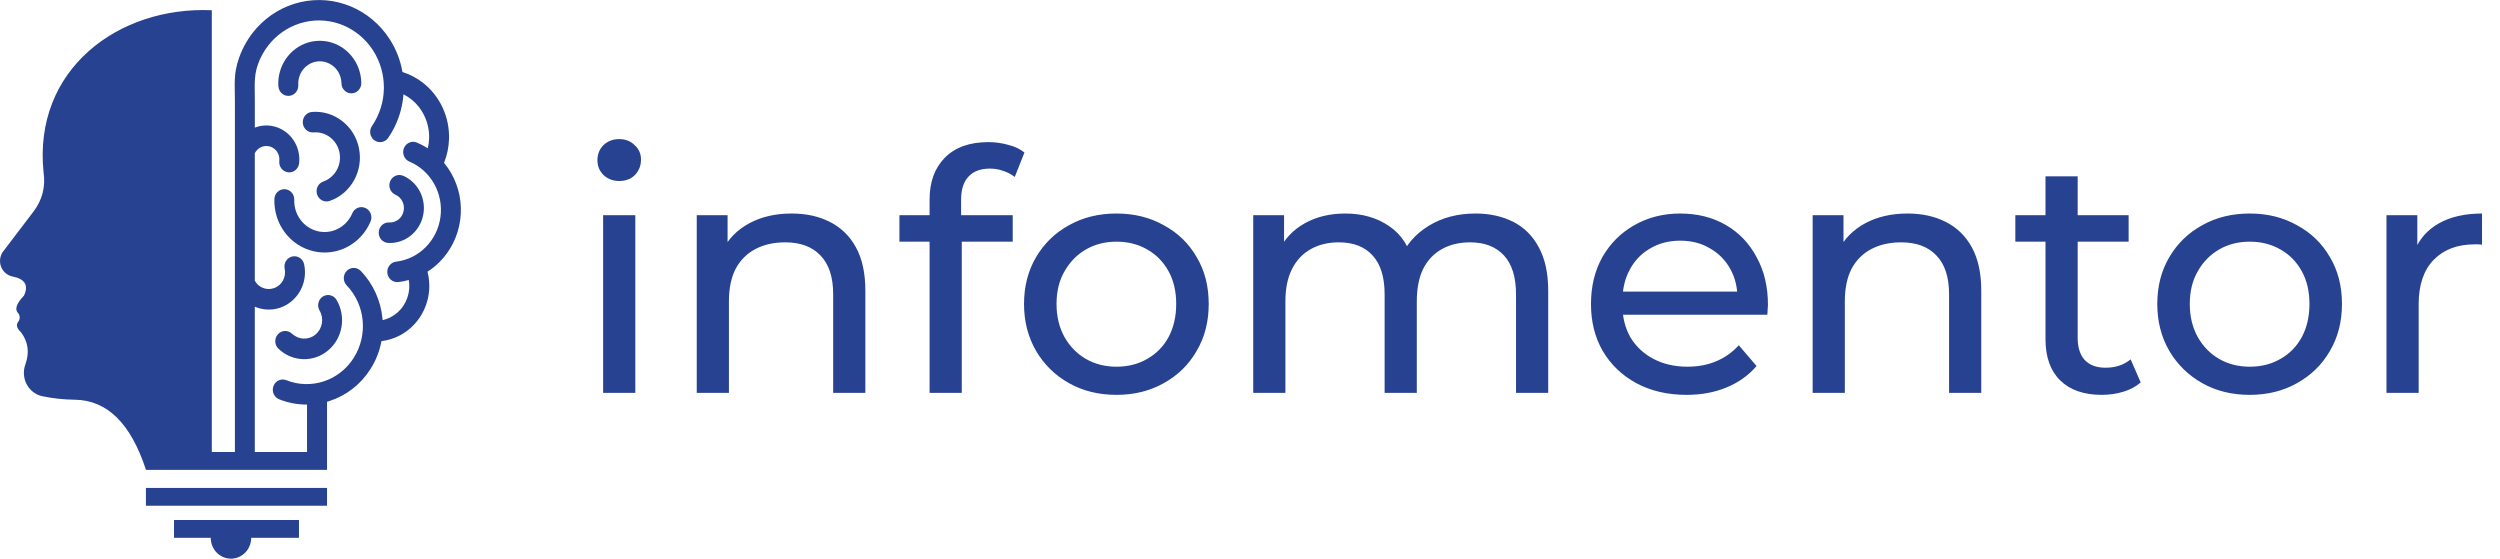 <svg width="179" height="40" viewBox="0 0 179 40" fill="none" xmlns="http://www.w3.org/2000/svg">
<path fill-rule="evenodd" clip-rule="evenodd" d="M19.931 6.176C19.896 5.622 20.008 5.081 20.244 4.602C20.48 4.123 20.837 3.706 21.291 3.406C21.744 3.105 22.26 2.943 22.783 2.924C23.304 2.903 23.83 3.023 24.304 3.285C24.779 3.548 25.164 3.935 25.437 4.395C25.708 4.854 25.86 5.386 25.87 5.942C25.874 6.347 25.559 6.679 25.166 6.684C24.774 6.689 24.451 6.364 24.447 5.959C24.442 5.67 24.363 5.394 24.223 5.155C24.082 4.919 23.881 4.72 23.631 4.58C23.384 4.443 23.108 4.38 22.837 4.39C22.568 4.4 22.302 4.484 22.064 4.643C21.828 4.799 21.641 5.016 21.52 5.264C21.398 5.512 21.34 5.796 21.356 6.087C21.382 6.491 21.083 6.84 20.69 6.864C20.298 6.891 19.959 6.583 19.933 6.178L19.931 6.176ZM12.459 37.232H21.407V38.508H17.985C17.985 39.333 17.335 40 16.536 40C15.737 40 15.088 39.331 15.088 38.508H12.459V37.232V37.232ZM10.448 34.936H23.416V36.211H10.448V34.936V34.936ZM28.879 12.588C29.418 12.829 29.837 13.25 30.089 13.762C30.339 14.273 30.421 14.87 30.288 15.459C30.154 16.049 29.825 16.547 29.379 16.894C28.935 17.238 28.379 17.426 27.792 17.394C27.4 17.373 27.096 17.029 27.117 16.624C27.138 16.22 27.472 15.907 27.865 15.929C28.11 15.941 28.341 15.864 28.524 15.722C28.706 15.58 28.841 15.373 28.895 15.127C28.951 14.882 28.919 14.634 28.813 14.424C28.71 14.215 28.538 14.039 28.311 13.941C27.949 13.779 27.781 13.348 27.937 12.975C28.094 12.602 28.512 12.429 28.874 12.59L28.879 12.588ZM10.448 33.641H23.416V28.767C23.487 28.748 23.557 28.726 23.624 28.702C24.783 28.319 25.816 27.539 26.521 26.432C26.919 25.806 27.183 25.123 27.313 24.425C27.755 24.372 28.183 24.242 28.577 24.042C29.168 23.744 29.685 23.289 30.068 22.709C30.451 22.129 30.673 21.467 30.727 20.793C30.762 20.345 30.722 19.893 30.61 19.452C30.925 19.253 31.215 19.017 31.479 18.752C32.262 17.962 32.797 16.913 32.953 15.736C33.11 14.559 32.869 13.401 32.32 12.427C32.168 12.155 31.991 11.899 31.794 11.659C32.012 11.115 32.131 10.54 32.15 9.957C32.173 9.199 32.026 8.436 31.703 7.731C31.381 7.026 30.904 6.421 30.32 5.957C29.874 5.601 29.365 5.326 28.816 5.155C28.673 4.327 28.365 3.523 27.895 2.797C27.199 1.718 26.218 0.917 25.103 0.455C23.991 -0.007 22.746 -0.128 21.522 0.151C20.295 0.431 19.216 1.085 18.396 1.988C17.831 2.611 17.387 3.355 17.104 4.178C16.711 5.326 16.819 5.988 16.819 7.208V32.365H15.165V0.734C8.497 0.433 2.348 4.965 3.121 12.357C3.268 13.389 3.025 14.321 2.397 15.151L0.187 18.054C-0.014 18.364 -0.054 18.757 0.079 19.101C0.213 19.447 0.502 19.703 0.855 19.789C1.785 19.96 2.072 20.42 1.715 21.168C1.18 21.734 1.037 22.146 1.287 22.403C1.448 22.586 1.451 22.863 1.294 23.048C1.138 23.267 1.208 23.515 1.505 23.79C2.011 24.461 2.119 25.217 1.829 26.059C1.649 26.521 1.673 27.041 1.895 27.484C2.117 27.927 2.516 28.247 2.986 28.36C3.757 28.524 4.546 28.61 5.348 28.62C7.668 28.644 9.368 30.317 10.45 33.638L10.448 33.641ZM21.987 32.365H18.244V21.958C18.802 22.198 19.438 22.242 20.05 22.035C20.683 21.821 21.185 21.378 21.496 20.819C21.805 20.263 21.919 19.592 21.776 18.925C21.692 18.528 21.311 18.278 20.926 18.364C20.541 18.451 20.298 18.843 20.382 19.24C20.445 19.541 20.396 19.845 20.256 20.093C20.118 20.34 19.893 20.538 19.608 20.634C19.323 20.73 19.027 20.709 18.772 20.591C18.555 20.492 18.37 20.323 18.244 20.102V10.968C18.333 10.792 18.471 10.655 18.632 10.566C18.828 10.46 19.062 10.422 19.291 10.479C19.52 10.537 19.711 10.677 19.837 10.862C19.963 11.047 20.024 11.281 19.998 11.524C19.954 11.926 20.235 12.292 20.627 12.338C21.02 12.383 21.372 12.094 21.417 11.69C21.484 11.081 21.326 10.494 21.006 10.022C20.685 9.55 20.204 9.197 19.627 9.052H19.625C19.151 8.934 18.674 8.973 18.246 9.139V7.129C18.246 5.988 18.141 5.271 18.632 4.202C18.84 3.752 19.111 3.341 19.438 2.982C20.066 2.291 20.891 1.791 21.828 1.576C22.765 1.362 23.72 1.456 24.573 1.812C25.423 2.166 26.173 2.777 26.706 3.601C27.239 4.426 27.498 5.379 27.486 6.325C27.475 7.269 27.187 8.212 26.634 9.021C26.407 9.353 26.484 9.81 26.806 10.044C27.129 10.277 27.575 10.198 27.799 9.866C28.442 8.929 28.806 7.853 28.89 6.754C29.089 6.855 29.276 6.975 29.449 7.112C29.853 7.435 30.187 7.858 30.411 8.352C30.636 8.845 30.741 9.377 30.724 9.907C30.717 10.145 30.685 10.383 30.629 10.617C30.383 10.46 30.124 10.323 29.848 10.207C29.484 10.053 29.068 10.236 28.919 10.612C28.771 10.987 28.947 11.416 29.311 11.57C30.08 11.89 30.692 12.46 31.084 13.158C31.477 13.859 31.65 14.689 31.537 15.536C31.425 16.381 31.042 17.132 30.481 17.695C29.921 18.261 29.183 18.639 28.36 18.735C27.97 18.781 27.69 19.147 27.734 19.549C27.778 19.951 28.129 20.237 28.517 20.196C28.774 20.165 29.028 20.114 29.271 20.047C29.306 20.254 29.316 20.466 29.299 20.675C29.267 21.103 29.126 21.52 28.888 21.883C28.648 22.249 28.323 22.533 27.951 22.723C27.776 22.812 27.589 22.88 27.395 22.923C27.39 22.88 27.388 22.836 27.384 22.793C27.262 21.546 26.739 20.343 25.832 19.399C25.554 19.113 25.103 19.11 24.825 19.397C24.545 19.683 24.545 20.145 24.823 20.434C25.491 21.13 25.877 22.018 25.965 22.935C26.054 23.854 25.846 24.805 25.325 25.626C24.804 26.447 24.043 27.022 23.188 27.303C22.335 27.585 21.386 27.576 20.501 27.222C20.134 27.075 19.721 27.263 19.58 27.64C19.438 28.018 19.62 28.442 19.987 28.589C20.641 28.849 21.316 28.971 21.984 28.969V32.363L21.987 32.365ZM20.907 23.895C20.62 23.619 20.169 23.635 19.9 23.931C19.632 24.227 19.648 24.694 19.938 24.969C20.431 25.443 21.059 25.693 21.695 25.715C22.328 25.737 22.97 25.53 23.494 25.089C24.019 24.649 24.346 24.042 24.454 23.397C24.561 22.757 24.449 22.073 24.099 21.476C23.895 21.13 23.459 21.019 23.122 21.229C22.786 21.438 22.678 21.888 22.881 22.235C23.047 22.516 23.099 22.841 23.047 23.149C22.996 23.455 22.842 23.741 22.594 23.948C22.346 24.158 22.04 24.254 21.739 24.244C21.44 24.235 21.143 24.114 20.907 23.89V23.895ZM26.162 14.891C25.799 14.73 25.381 14.898 25.225 15.271C25.017 15.762 24.655 16.143 24.218 16.371C23.779 16.6 23.267 16.675 22.758 16.557C22.251 16.439 21.821 16.143 21.52 15.743C21.22 15.344 21.05 14.838 21.069 14.302C21.08 13.897 20.772 13.558 20.379 13.546C19.987 13.534 19.657 13.851 19.646 14.256C19.618 15.142 19.896 15.979 20.393 16.641C20.891 17.303 21.606 17.794 22.447 17.989C23.288 18.184 24.136 18.061 24.86 17.683C25.587 17.305 26.187 16.675 26.533 15.859C26.69 15.488 26.526 15.055 26.164 14.894L26.162 14.891ZM23.152 12.995C22.779 13.122 22.578 13.539 22.704 13.924C22.828 14.309 23.232 14.516 23.606 14.386C24.37 14.121 24.975 13.584 25.349 12.913C25.722 12.241 25.865 11.435 25.704 10.624C25.543 9.813 25.101 9.129 24.498 8.665C23.895 8.198 23.136 7.95 22.337 8.015C21.945 8.046 21.65 8.4 21.681 8.804C21.711 9.209 22.055 9.512 22.447 9.481C22.891 9.444 23.311 9.579 23.643 9.837C23.975 10.094 24.218 10.47 24.307 10.917C24.395 11.363 24.316 11.81 24.108 12.184C23.9 12.554 23.568 12.85 23.152 12.995Z" fill="#274290"/>
<path d="M43.184 28.128V15.408H45.488V28.128H43.184ZM44.336 12.96C43.888 12.96 43.512 12.816 43.208 12.528C42.92 12.24 42.776 11.888 42.776 11.472C42.776 11.04 42.92 10.68 43.208 10.392C43.512 10.104 43.888 9.96 44.336 9.96C44.784 9.96 45.152 10.104 45.44 10.392C45.744 10.664 45.896 11.008 45.896 11.424C45.896 11.856 45.752 12.224 45.464 12.528C45.176 12.816 44.8 12.96 44.336 12.96ZM56.679 15.288C57.719 15.288 58.631 15.488 59.415 15.888C60.215 16.288 60.839 16.896 61.287 17.712C61.735 18.528 61.959 19.56 61.959 20.808V28.128H59.655V21.072C59.655 19.84 59.351 18.912 58.743 18.288C58.151 17.664 57.311 17.352 56.223 17.352C55.407 17.352 54.695 17.512 54.087 17.832C53.479 18.152 53.007 18.624 52.671 19.248C52.351 19.872 52.191 20.648 52.191 21.576V28.128H49.887V15.408H52.095V18.84L51.735 17.928C52.151 17.096 52.791 16.448 53.655 15.984C54.519 15.52 55.527 15.288 56.679 15.288ZM66.559 28.128V14.28C66.559 13.032 66.919 12.04 67.639 11.304C68.375 10.552 69.415 10.176 70.759 10.176C71.255 10.176 71.727 10.24 72.175 10.368C72.639 10.48 73.031 10.664 73.351 10.92L72.655 12.672C72.415 12.48 72.143 12.336 71.839 12.24C71.535 12.128 71.215 12.072 70.879 12.072C70.207 12.072 69.695 12.264 69.343 12.648C68.991 13.016 68.815 13.568 68.815 14.304V16.008L68.863 17.064V28.128H66.559ZM64.399 17.304V15.408H72.511V17.304H64.399ZM79.945 28.272C78.665 28.272 77.528 27.992 76.537 27.432C75.544 26.872 74.76 26.104 74.184 25.128C73.609 24.136 73.32 23.016 73.32 21.768C73.32 20.504 73.609 19.384 74.184 18.408C74.76 17.432 75.544 16.672 76.537 16.128C77.528 15.568 78.665 15.288 79.945 15.288C81.209 15.288 82.337 15.568 83.329 16.128C84.337 16.672 85.121 17.432 85.68 18.408C86.257 19.368 86.544 20.488 86.544 21.768C86.544 23.032 86.257 24.152 85.68 25.128C85.121 26.104 84.337 26.872 83.329 27.432C82.337 27.992 81.209 28.272 79.945 28.272ZM79.945 26.256C80.76 26.256 81.489 26.072 82.129 25.704C82.784 25.336 83.296 24.816 83.665 24.144C84.032 23.456 84.216 22.664 84.216 21.768C84.216 20.856 84.032 20.072 83.665 19.416C83.296 18.744 82.784 18.224 82.129 17.856C81.489 17.488 80.76 17.304 79.945 17.304C79.129 17.304 78.4 17.488 77.76 17.856C77.121 18.224 76.609 18.744 76.225 19.416C75.841 20.072 75.648 20.856 75.648 21.768C75.648 22.664 75.841 23.456 76.225 24.144C76.609 24.816 77.121 25.336 77.76 25.704C78.4 26.072 79.129 26.256 79.945 26.256ZM105.643 15.288C106.667 15.288 107.571 15.488 108.355 15.888C109.139 16.288 109.747 16.896 110.179 17.712C110.627 18.528 110.851 19.56 110.851 20.808V28.128H108.547V21.072C108.547 19.84 108.259 18.912 107.683 18.288C107.107 17.664 106.299 17.352 105.259 17.352C104.491 17.352 103.819 17.512 103.243 17.832C102.667 18.152 102.219 18.624 101.899 19.248C101.595 19.872 101.443 20.648 101.443 21.576V28.128H99.139V21.072C99.139 19.84 98.851 18.912 98.275 18.288C97.715 17.664 96.907 17.352 95.851 17.352C95.099 17.352 94.435 17.512 93.859 17.832C93.283 18.152 92.835 18.624 92.515 19.248C92.195 19.872 92.035 20.648 92.035 21.576V28.128H89.731V15.408H91.939V18.792L91.579 17.928C91.979 17.096 92.595 16.448 93.427 15.984C94.259 15.52 95.227 15.288 96.331 15.288C97.547 15.288 98.595 15.592 99.475 16.2C100.355 16.792 100.931 17.696 101.203 18.912L100.267 18.528C100.651 17.552 101.323 16.768 102.283 16.176C103.243 15.584 104.363 15.288 105.643 15.288ZM120.754 28.272C119.394 28.272 118.194 27.992 117.154 27.432C116.13 26.872 115.33 26.104 114.754 25.128C114.194 24.152 113.914 23.032 113.914 21.768C113.914 20.504 114.186 19.384 114.73 18.408C115.29 17.432 116.05 16.672 117.01 16.128C117.986 15.568 119.082 15.288 120.298 15.288C121.53 15.288 122.618 15.56 123.562 16.104C124.506 16.648 125.242 17.416 125.77 18.408C126.314 19.384 126.586 20.528 126.586 21.84C126.586 21.936 126.578 22.048 126.562 22.176C126.562 22.304 126.554 22.424 126.538 22.536H115.714V20.88H125.338L124.402 21.456C124.418 20.64 124.25 19.912 123.898 19.272C123.546 18.632 123.058 18.136 122.434 17.784C121.826 17.416 121.114 17.232 120.298 17.232C119.498 17.232 118.786 17.416 118.162 17.784C117.538 18.136 117.05 18.64 116.698 19.296C116.346 19.936 116.17 20.672 116.17 21.504V21.888C116.17 22.736 116.362 23.496 116.746 24.168C117.146 24.824 117.698 25.336 118.402 25.704C119.106 26.072 119.914 26.256 120.826 26.256C121.578 26.256 122.258 26.128 122.866 25.872C123.49 25.616 124.034 25.232 124.498 24.72L125.77 26.208C125.194 26.88 124.474 27.392 123.61 27.744C122.762 28.096 121.81 28.272 120.754 28.272ZM136.578 15.288C137.618 15.288 138.53 15.488 139.314 15.888C140.114 16.288 140.738 16.896 141.186 17.712C141.634 18.528 141.858 19.56 141.858 20.808V28.128H139.554V21.072C139.554 19.84 139.25 18.912 138.642 18.288C138.05 17.664 137.21 17.352 136.122 17.352C135.306 17.352 134.594 17.512 133.986 17.832C133.378 18.152 132.906 18.624 132.57 19.248C132.25 19.872 132.09 20.648 132.09 21.576V28.128H129.786V15.408H131.994V18.84L131.634 17.928C132.05 17.096 132.69 16.448 133.554 15.984C134.418 15.52 135.426 15.288 136.578 15.288ZM150.49 28.272C149.21 28.272 148.218 27.928 147.514 27.24C146.81 26.552 146.458 25.568 146.458 24.288V12.624H148.762V24.192C148.762 24.88 148.93 25.408 149.266 25.776C149.618 26.144 150.114 26.328 150.754 26.328C151.474 26.328 152.074 26.128 152.554 25.728L153.274 27.384C152.922 27.688 152.498 27.912 152.002 28.056C151.522 28.2 151.018 28.272 150.49 28.272ZM144.298 17.304V15.408H152.41V17.304H144.298ZM161.085 28.272C159.805 28.272 158.669 27.992 157.677 27.432C156.685 26.872 155.901 26.104 155.325 25.128C154.749 24.136 154.461 23.016 154.461 21.768C154.461 20.504 154.749 19.384 155.325 18.408C155.901 17.432 156.685 16.672 157.677 16.128C158.669 15.568 159.805 15.288 161.085 15.288C162.349 15.288 163.477 15.568 164.469 16.128C165.477 16.672 166.261 17.432 166.821 18.408C167.397 19.368 167.685 20.488 167.685 21.768C167.685 23.032 167.397 24.152 166.821 25.128C166.261 26.104 165.477 26.872 164.469 27.432C163.477 27.992 162.349 28.272 161.085 28.272ZM161.085 26.256C161.901 26.256 162.629 26.072 163.269 25.704C163.925 25.336 164.437 24.816 164.805 24.144C165.173 23.456 165.357 22.664 165.357 21.768C165.357 20.856 165.173 20.072 164.805 19.416C164.437 18.744 163.925 18.224 163.269 17.856C162.629 17.488 161.901 17.304 161.085 17.304C160.269 17.304 159.541 17.488 158.901 17.856C158.261 18.224 157.749 18.744 157.365 19.416C156.981 20.072 156.789 20.856 156.789 21.768C156.789 22.664 156.981 23.456 157.365 24.144C157.749 24.816 158.261 25.336 158.901 25.704C159.541 26.072 160.269 26.256 161.085 26.256ZM170.872 28.128V15.408H173.08V18.864L172.864 18C173.216 17.12 173.808 16.448 174.64 15.984C175.472 15.52 176.496 15.288 177.712 15.288V17.52C177.616 17.504 177.52 17.496 177.424 17.496C177.344 17.496 177.264 17.496 177.184 17.496C175.952 17.496 174.976 17.864 174.256 18.6C173.536 19.336 173.176 20.4 173.176 21.792V28.128H170.872Z" fill="#274290"/>
</svg>
